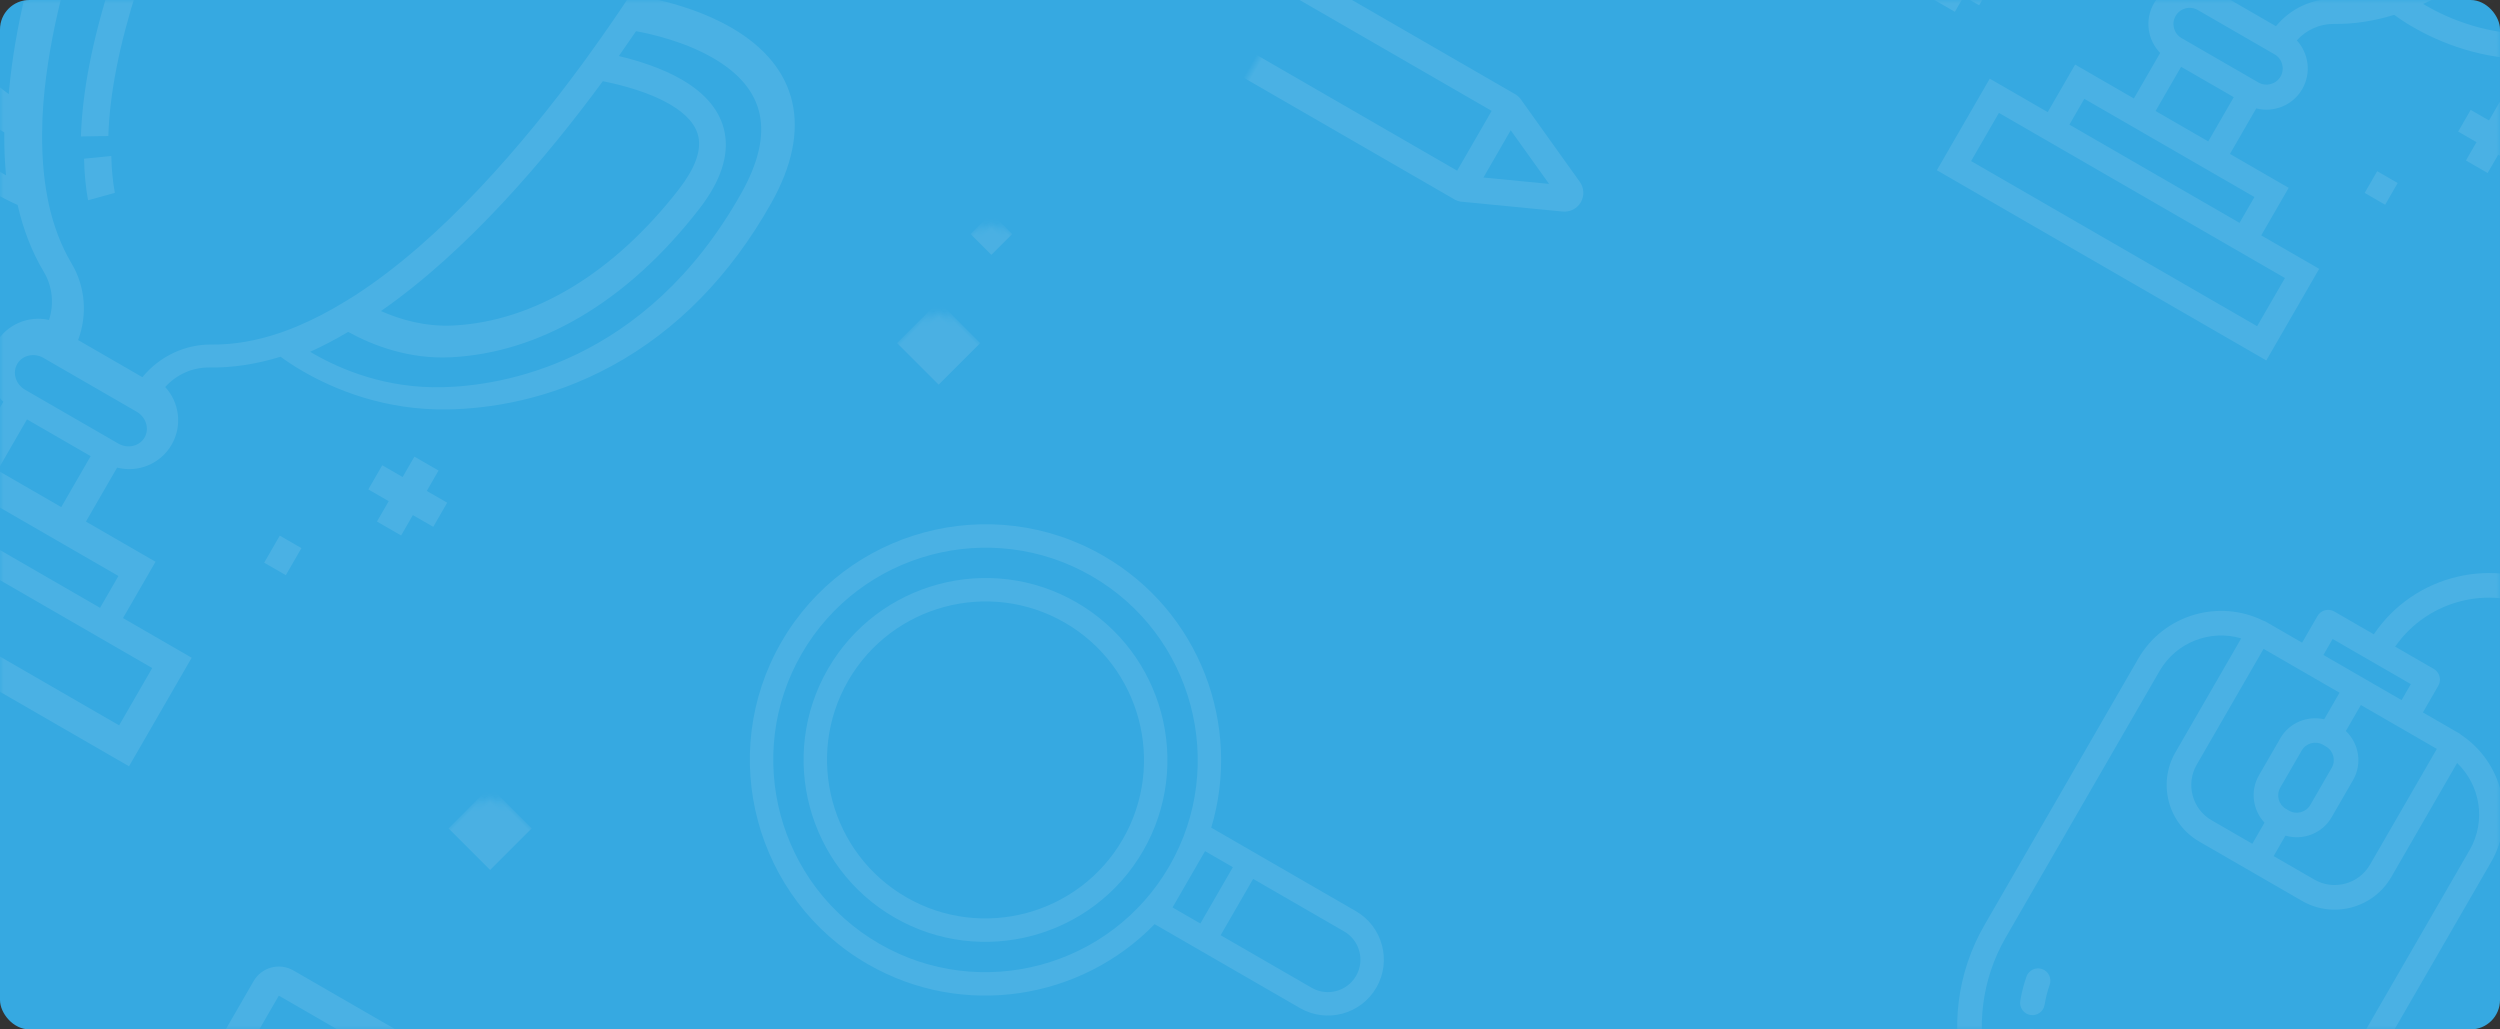 <?xml version="1.0" encoding="UTF-8"?>
<svg width="340px" height="140px" viewBox="0 0 340 140" version="1.1" xmlns="http://www.w3.org/2000/svg" xmlns:xlink="http://www.w3.org/1999/xlink">
    <rect x="0" y="0" width="340" height="140" fill="#333333" stroke="none"/>
    <!-- Generator: sketchtool 52.5 (67469) - http://www.bohemiancoding.com/sketch -->
    <title>4C6EF761-0F6A-4F4B-91CF-A5839748F108</title>
    <desc>Created with sketchtool.</desc>
    <defs>
        <rect id="path-1" x="0" y="0" width="340" height="140" rx="4"></rect>
        <polygon id="path-3" points="0 122.708 95 122.708 95 0 0 0"></polygon>
    </defs>
    <g id="Мои-экраны" stroke="none" stroke-width="1" fill="none" fill-rule="evenodd">
        <g id="0_UI-kit" transform="translate(-557, -1302)">
            <g id="Group-4" transform="translate(557, 1302)">
                <g id="баннер-copy-5">
                    <mask id="mask-2" fill="white">
                        <use xlink:href="#path-1"></use>
                    </mask>
                    <use id="Rectangle-17" fill="#36A9E1" xlink:href="#path-1"></use>
                    <g id="trophy-(1)" mask="url(#mask-2)" fill="#FFFFFF" fill-opacity="0.1">
                        <g transform="translate(25.377, 29.975) rotate(-330) translate(-25.377, -29.975) translate(-43.123, -38.525)">
                            <path d="M136.182,26.658 C136.046,15.114 130.139,8.756 119.548,8.756 C115.449,8.756 111.5,9.71 108.917,10.506 C109.175,5.788 109.179,2.875 109.179,2.73 L109.179,0.71 L27.196,0.71 L27.196,2.73 C27.196,2.799 27.203,5.758 27.463,10.509 C24.881,9.712 20.928,8.756 16.825,8.756 C6.234,8.756 0.327,15.113 0.191,26.658 C0.058,38.014 2.648,48.123 7.888,56.705 C13.034,65.13 19.61,70.207 24.221,72.982 C31.606,77.426 38.987,78.359 43.879,78.359 C45.085,78.359 46.246,78.303 47.333,78.19 C47.405,78.183 47.472,78.175 47.542,78.167 C49.907,80.714 52.457,82.755 55.182,84.271 C57.19,85.389 58.587,87.338 59.066,89.578 C56.357,90.421 54.386,92.951 54.386,95.933 C54.386,98.982 56.448,101.557 59.249,102.341 L59.249,110.818 L48.321,110.818 L48.321,119.664 L37.537,119.664 L37.537,136.71 L98.838,136.71 L98.838,119.664 L88.053,119.664 L88.053,110.818 L77.125,110.818 L77.125,102.341 C79.927,101.557 81.989,98.982 81.989,95.933 C81.989,92.951 80.017,90.421 77.309,89.578 C77.788,87.338 79.184,85.389 81.193,84.271 C83.911,82.759 86.478,80.707 88.838,78.168 C89.673,78.261 90.927,78.359 92.494,78.359 C92.495,78.359 92.494,78.359 92.495,78.359 C97.386,78.359 104.767,77.426 112.152,72.981 C116.762,70.206 123.339,65.13 128.484,56.704 C133.725,48.123 136.315,38.014 136.182,26.658 Z M105.283,5.378 C105.265,6.182 105.236,7.194 105.192,8.378 L31.379,8.378 C31.334,7.194 31.303,6.181 31.283,5.378 L105.283,5.378 Z M108.059,23.799 C110.782,22.883 114.31,21.96 117.471,21.96 C120.122,21.96 122.03,22.614 123.143,23.904 C124.423,25.387 124.835,27.878 124.369,31.309 C122.426,45.6 116.292,56.755 107.097,62.719 C103.895,64.797 100.445,65.655 97.555,65.96 C103.669,52.976 106.629,36.686 108.059,23.799 Z M30.537,37.7 C32.513,48.41 35.243,57.608 38.649,65.036 C38.755,65.267 38.862,65.494 38.969,65.721 C36.079,65.415 32.631,64.557 29.429,62.481 C20.233,56.516 14.098,45.361 12.155,31.07 C11.688,27.639 12.101,25.147 13.381,23.665 C14.494,22.375 16.403,21.721 19.054,21.721 C22.218,21.721 25.75,22.646 28.474,23.562 C28.961,27.957 29.626,32.768 30.537,37.7 Z M43.671,75.471 C39.308,75.471 32.728,74.632 26.163,70.635 C19.449,66.547 3.865,54.159 4.174,27.488 C4.284,18.056 8.388,13.471 16.72,13.471 C21.176,13.471 25.578,14.83 27.589,15.547 C27.69,16.913 27.802,18.282 27.927,19.646 C25.192,18.834 21.97,18.138 18.947,18.138 C15.079,18.138 12.148,19.263 10.235,21.483 C8.155,23.895 7.421,27.48 8.054,32.137 C9.137,40.115 11.401,47.166 14.783,53.095 C18.011,58.754 22.176,63.266 27.159,66.503 C32.027,69.665 37.292,70.463 41.047,70.539 C41.06,70.562 41.073,70.583 41.086,70.605 C41.291,70.97 41.499,71.329 41.71,71.683 C41.775,71.794 41.841,71.903 41.907,72.013 C42.107,72.346 42.309,72.676 42.513,72.999 C42.59,73.12 42.667,73.239 42.745,73.359 C42.884,73.576 43.023,73.79 43.164,74.001 C43.3,74.206 43.437,74.409 43.574,74.609 C43.709,74.806 43.844,75.001 43.98,75.193 C44.043,75.284 44.106,75.378 44.17,75.467 C44.008,75.47 43.841,75.471 43.671,75.471 Z M94.889,123.561 L94.889,132.561 L41.889,132.561 L41.889,123.561 L48.606,123.561 L88.172,123.561 L94.889,123.561 Z M77.688,115.016 L84.652,115.016 L84.652,120.016 L52.652,120.016 L52.652,115.016 L59.616,115.016 L77.688,115.016 Z M63.232,110.789 L63.232,102.789 L73.232,102.789 L73.232,110.789 L63.232,110.789 Z M78.312,96.928 C78.312,98.306 77.111,99.428 75.634,99.428 L60.99,99.428 C59.513,99.428 58.312,98.306 58.312,96.928 C58.312,95.549 59.513,94.428 60.99,94.428 L75.634,94.428 C77.111,94.428 78.312,95.549 78.312,96.928 Z M88.708,73.477 C88.686,73.506 88.664,73.535 88.642,73.564 C88.444,73.822 88.244,74.073 88.043,74.322 C87.994,74.382 87.945,74.444 87.896,74.504 C87.675,74.774 87.453,75.038 87.23,75.295 C87.219,75.307 87.209,75.32 87.198,75.332 C84.953,77.911 82.502,79.953 79.913,81.403 C76.722,83.19 74.553,86.364 73.956,89.97 L63.857,89.97 C63.26,86.364 61.09,83.19 57.9,81.403 C55.401,80.004 53.145,78.133 51.106,75.898 L50.614,75.333 C48.612,73.034 46.725,70.25 45.006,67.057 L44.479,66.079 C35.822,49.238 33.203,24.899 32.414,11.97 L105.414,11.97 C105.38,12.532 105.343,13.113 105.303,13.716 C105.301,13.744 105.299,13.773 105.297,13.801 C105.252,14.455 105.205,15.11 105.154,15.766 C105.153,15.785 105.151,15.805 105.15,15.824 C104.989,17.903 104.798,19.99 104.581,22.052 L104.449,23.299 C102.986,36.501 99.897,53.32 93.381,65.989 L92.806,67.057 C91.526,69.434 90.153,71.584 88.708,73.477 Z M109.995,70.74 C103.429,74.737 96.851,75.576 92.489,75.576 C92.488,75.576 92.488,75.576 92.488,75.576 C92.316,75.576 92.15,75.575 91.988,75.572 C91.99,75.568 91.993,75.564 91.996,75.561 C92.257,75.196 92.514,74.826 92.767,74.451 C92.798,74.405 92.829,74.358 92.86,74.313 C93.074,73.994 93.285,73.67 93.493,73.344 C93.547,73.26 93.601,73.176 93.654,73.091 C93.884,72.725 94.113,72.356 94.337,71.981 C94.372,71.922 94.406,71.862 94.441,71.803 C94.624,71.493 94.806,71.18 94.984,70.864 C95.026,70.79 95.069,70.719 95.111,70.645 C98.867,70.569 104.132,69.771 108.999,66.609 C113.983,63.371 118.147,58.859 121.375,53.2 C124.757,47.271 127.02,40.22 128.104,32.242 C128.736,27.585 128.002,24 125.923,21.588 C124.01,19.368 121.079,18.243 117.211,18.243 C114.189,18.243 110.966,18.938 108.232,19.751 C108.359,18.36 108.467,17.026 108.56,15.758 C108.563,15.723 108.566,15.687 108.569,15.652 C110.581,14.935 114.982,13.576 119.438,13.576 C127.77,13.576 131.873,18.161 131.983,27.593 C132.292,54.264 116.709,66.652 109.995,70.74 Z" id="Shape" fill-rule="nonzero" transform="translate(68.187, 68.71) rotate(-360) translate(-68.187, -68.71) "></path>
                            <path d="M55.251,66.03 L52.227,68.206 C53.26,69.917 54.37,71.472 55.526,72.827 L58.175,70.132 C57.157,68.938 56.173,67.558 55.251,66.03 Z" id="Path" fill-rule="evenodd"></path>
                            <path d="M46.934,44.558 L43.348,45.422 C45.111,53.589 47.466,60.445 50.346,65.799 L53.544,63.88 C50.841,58.856 48.617,52.355 46.934,44.558 Z" id="Path" fill-rule="evenodd"></path>
                            <polygon id="Path" fill-rule="evenodd" points="118.39 87.82 118.387 84.028 115.187 84.03 115.184 80.829 111.393 80.832 111.395 84.033 108.194 84.035 108.196 87.827 111.397 87.824 111.4 91.025 115.191 91.023 115.189 87.822"></polygon>
                            <rect id="Rectangle" fill-rule="evenodd" x="100.912" y="99.29" width="3.399" height="4.248"></rect>
                        </g>
                    </g>
                    <g id="trophy-(1)" mask="url(#mask-2)" fill="#FFFFFF" fill-opacity="0.1">
                        <g transform="translate(314.546, -13.454) rotate(-330) translate(-314.546, 13.454) translate(257.046, -70.954)">
                            <path d="M114.772,21.902 C114.657,12.16 109.672,6.795 100.734,6.795 C97.275,6.795 93.942,7.601 91.762,8.272 C91.979,4.291 91.983,1.833 91.983,1.711 L91.983,0.006 L22.794,0.006 L22.794,1.71 C22.794,1.769 22.8,4.265 23.02,8.274 C20.841,7.602 17.504,6.795 14.041,6.795 C5.104,6.795 0.118,12.16 0.004,21.902 C-0.108,31.485 2.077,40.016 6.5,47.257 C10.842,54.367 16.392,58.651 20.283,60.992 C26.516,64.743 32.745,65.53 36.874,65.53 C37.891,65.53 38.872,65.483 39.789,65.388 C39.85,65.382 39.906,65.374 39.965,65.368 C41.961,67.518 44.113,69.239 46.412,70.519 C48.107,71.462 49.286,73.107 49.69,74.997 C47.405,75.709 45.741,77.844 45.741,80.36 C45.741,82.933 47.481,85.106 49.845,85.767 L49.845,92.92 L40.623,92.92 L40.623,100.386 L31.521,100.386 L31.521,114.77 L83.256,114.77 L83.256,100.386 L74.154,100.386 L74.154,92.92 L64.932,92.92 L64.932,85.767 C67.296,85.106 69.036,82.933 69.036,80.36 C69.036,77.844 67.372,75.709 65.087,74.997 C65.491,73.107 66.67,71.462 68.365,70.519 C70.658,69.243 72.825,67.512 74.816,65.369 C75.522,65.447 76.579,65.53 77.902,65.53 C77.903,65.53 77.902,65.53 77.903,65.53 C82.031,65.53 88.26,64.743 94.492,60.992 C98.383,58.65 103.933,54.367 108.276,47.257 C112.699,40.016 114.884,31.485 114.772,21.902 Z M88.546,3.415 C88.531,4.038 88.507,4.822 88.469,5.739 L26.315,5.739 C26.276,4.822 26.25,4.037 26.234,3.415 L88.546,3.415 Z M90.864,19.065 C93.174,18.296 96.167,17.521 98.848,17.521 C101.096,17.521 102.715,18.07 103.66,19.153 C104.745,20.398 105.095,22.49 104.699,25.371 C103.051,37.37 97.848,46.736 90.049,51.744 C87.332,53.488 84.406,54.209 81.954,54.465 C87.141,43.563 89.651,29.885 90.864,19.065 Z M25.667,30.938 C27.343,39.93 29.658,47.653 32.547,53.89 C32.636,54.083 32.727,54.274 32.818,54.465 C30.367,54.208 27.443,53.488 24.727,51.744 C16.928,46.736 11.725,37.37 10.077,25.371 C9.681,22.49 10.031,20.398 11.116,19.154 C12.061,18.071 13.68,17.522 15.928,17.522 C18.611,17.522 21.607,18.298 23.918,19.067 C24.33,22.757 24.894,26.797 25.667,30.938 Z M36.874,62.122 C33.177,62.122 27.603,61.419 22.041,58.072 C16.353,54.649 3.151,44.275 3.413,21.942 C3.506,14.044 6.982,10.204 14.041,10.204 C17.817,10.204 21.545,11.342 23.25,11.943 C23.335,13.086 23.43,14.233 23.535,15.375 C21.219,14.695 18.489,14.112 15.928,14.112 C12.651,14.112 10.168,15.054 8.547,16.913 C6.785,18.933 6.164,21.935 6.699,25.834 C7.617,32.515 9.535,38.42 12.4,43.384 C15.135,48.124 18.663,51.901 22.885,54.612 C27.009,57.26 31.469,57.928 34.651,57.992 C34.662,58.011 34.673,58.029 34.684,58.047 C34.858,58.353 35.034,58.653 35.212,58.95 C35.268,59.042 35.323,59.134 35.379,59.226 C35.549,59.505 35.72,59.781 35.893,60.052 C35.958,60.153 36.024,60.253 36.089,60.353 C36.207,60.534 36.325,60.714 36.444,60.891 C36.56,61.063 36.675,61.232 36.792,61.4 C36.906,61.564 37.02,61.728 37.135,61.889 C37.189,61.965 37.243,62.044 37.297,62.118 C37.159,62.121 37.018,62.122 36.874,62.122 Z M79.847,103.795 L79.847,111.361 L34.93,111.361 L34.93,103.795 L40.623,103.795 L74.155,103.795 L79.847,103.795 Z M64.932,96.33 L70.746,96.33 L70.746,100.386 L44.032,100.386 L44.032,96.33 L49.846,96.33 L64.932,96.33 Z M53.254,92.921 L53.254,85.975 L61.523,85.975 L61.523,92.921 L53.254,92.921 Z M65.628,80.36 C65.628,81.577 64.638,82.566 63.421,82.566 L51.356,82.566 C50.14,82.566 49.15,81.577 49.15,80.36 C49.15,79.144 50.14,78.154 51.356,78.154 L63.421,78.154 C64.638,78.154 65.628,79.144 65.628,80.36 Z M74.154,60.874 C74.135,60.899 74.116,60.923 74.097,60.948 C73.93,61.165 73.761,61.376 73.591,61.585 C73.549,61.636 73.508,61.688 73.466,61.738 C73.279,61.965 73.091,62.187 72.902,62.404 C72.893,62.414 72.884,62.425 72.875,62.435 C70.974,64.603 68.899,66.321 66.708,67.54 C64.006,69.043 62.169,71.712 61.664,74.745 L53.114,74.745 C52.608,71.712 50.771,69.043 48.07,67.54 C45.954,66.364 44.044,64.791 42.318,62.911 L41.901,62.435 C40.207,60.502 38.609,58.161 37.154,55.476 L36.708,54.653 C29.378,40.49 27.161,20.021 26.492,9.148 L88.298,9.148 C88.269,9.621 88.238,10.109 88.203,10.617 C88.202,10.64 88.2,10.665 88.198,10.688 C88.161,11.238 88.12,11.789 88.078,12.341 C88.077,12.357 88.075,12.373 88.074,12.389 C87.938,14.138 87.776,15.893 87.592,17.627 L87.481,18.676 C86.242,29.778 83.627,43.923 78.11,54.577 L77.623,55.476 C76.539,57.474 75.377,59.282 74.154,60.874 Z M92.735,58.072 C87.172,61.419 81.599,62.122 77.903,62.122 C77.903,62.122 77.903,62.122 77.903,62.122 C77.757,62.122 77.616,62.121 77.479,62.118 C77.481,62.115 77.484,62.112 77.486,62.109 C77.707,61.803 77.925,61.494 78.139,61.18 C78.166,61.141 78.191,61.102 78.218,61.064 C78.399,60.796 78.578,60.526 78.754,60.252 C78.8,60.182 78.845,60.112 78.89,60.041 C79.086,59.734 79.279,59.425 79.469,59.111 C79.499,59.062 79.528,59.011 79.557,58.962 C79.713,58.702 79.866,58.44 80.018,58.176 C80.053,58.114 80.09,58.055 80.125,57.992 C83.307,57.928 87.767,57.261 91.891,54.612 C96.113,51.901 99.641,48.124 102.376,43.385 C105.241,38.42 107.159,32.515 108.077,25.835 C108.612,21.935 107.991,18.934 106.23,16.913 C104.609,15.055 102.126,14.112 98.849,14.112 C96.288,14.112 93.558,14.694 91.241,15.375 C91.349,14.211 91.441,13.094 91.52,12.032 C91.522,12.002 91.524,11.973 91.527,11.943 C93.231,11.343 96.96,10.205 100.735,10.205 C107.794,10.205 111.271,14.044 111.364,21.942 C111.625,44.275 98.423,54.649 92.735,58.072 Z" id="Shape" fill-rule="nonzero"></path>
                            <polygon id="Path" fill-rule="evenodd" points="99.457 74.763 99.455 71.354 96.577 71.356 96.575 68.478 93.166 68.481 93.168 71.359 90.29 71.361 90.293 74.77 93.17 74.767 93.172 77.645 96.581 77.643 96.579 74.765"></polygon>
                            <polygon id="Path" fill-rule="evenodd" points="25.283 92.465 25.28 89.056 22.865 89.059 22.862 86.644 19.453 86.647 19.456 89.062 17.041 89.064 17.044 92.473 19.459 92.471 19.462 94.886 22.871 94.883 22.868 92.468"></polygon>
                            <rect id="Rectangle" fill-rule="evenodd" x="83.449" y="84.94" width="3.216" height="3.409"></rect>
                        </g>
                    </g>
                    <path d="M166.744,31.038 L176.136,31.038 L176.136,-36.647 L166.744,-36.647 L166.744,31.038 Z M171.44,42.764 L167.729,34.601 L175.15,34.601 L171.44,42.764 Z M171.44,-44.367 C173.844,-44.367 175.811,-42.543 176.082,-40.21 L166.798,-40.21 C167.069,-42.543 169.035,-44.367 171.44,-44.367 Z M185.585,-40.21 L179.672,-40.21 C179.393,-44.512 175.813,-47.93 171.44,-47.93 C166.887,-47.93 163.181,-44.226 163.181,-39.671 L163.181,32.819 C163.181,32.846 163.196,32.868 163.196,32.893 C163.204,33.084 163.24,33.275 163.31,33.458 C163.32,33.482 163.323,33.506 163.332,33.529 C163.335,33.538 163.337,33.548 163.341,33.556 L169.111,46.251 C169.525,47.163 170.44,47.752 171.44,47.752 C172.442,47.752 173.356,47.162 173.769,46.251 L179.539,33.556 C179.544,33.548 179.544,33.538 179.548,33.529 C179.558,33.506 179.561,33.482 179.571,33.458 C179.641,33.275 179.676,33.084 179.685,32.893 C179.685,32.868 179.699,32.846 179.699,32.819 L179.699,-36.647 L184.619,-36.647 L184.619,-17.403 C184.619,-16.42 185.415,-15.622 186.4,-15.622 C187.383,-15.622 188.181,-16.42 188.181,-17.403 L188.181,-37.613 C188.181,-39.044 187.017,-40.21 185.585,-40.21 Z" id="pen" fill-opacity="0.1" fill="#FFFFFF" mask="url(#mask-2)" transform="translate(175.681, -0.089) rotate(-60) translate(-175.681, 0.089) "></path>
                    <g id="loope" mask="url(#mask-2)" fill="#FFFFFF" fill-opacity="0.1">
                        <g transform="translate(147.061, 110.365) rotate(-60) translate(-147.061, -110.365) translate(114.561, 63.24)">
                            <path d="M32.058,61.204 C16.138,61.204 3.187,48.253 3.187,32.333 C3.187,16.412 16.138,3.46 32.058,3.46 C47.978,3.46 60.931,16.412 60.931,32.333 C60.931,48.253 47.978,61.204 32.058,61.204 Z M27.402,68.759 L36.246,68.759 L36.246,64.391 L27.402,64.391 L27.402,68.759 Z M36.246,86.241 C36.246,88.679 34.262,90.662 31.824,90.662 C29.385,90.662 27.402,88.679 27.402,86.241 L27.402,71.945 L36.246,71.945 L36.246,86.241 Z M64.117,32.333 C64.117,14.656 49.736,0.274 32.058,0.274 C14.381,0.274 0,14.656 0,32.333 C0,47.305 10.318,59.908 24.216,63.417 L24.216,71.945 L24.216,86.241 C24.216,90.435 27.628,93.849 31.824,93.849 C36.018,93.849 39.432,90.435 39.432,86.241 L39.432,71.945 L39.432,63.525 C53.565,60.185 64.117,47.472 64.117,32.333 Z" id="Fill-1"></path>
                            <path d="M32.058,53.893 C20.169,53.893 10.497,44.221 10.497,32.332 C10.497,20.445 20.169,10.772 32.058,10.772 C43.947,10.772 53.619,20.445 53.619,32.332 C53.619,44.221 43.947,53.893 32.058,53.893 M32.058,7.586 C18.413,7.586 7.311,18.687 7.311,32.332 C7.311,45.978 18.413,57.079 32.058,57.079 C45.704,57.079 56.805,45.978 56.805,32.332 C56.805,18.687 45.704,7.586 32.058,7.586" id="Fill-4"></path>
                        </g>
                    </g>
                    <g id="mouse-2" mask="url(#mask-2)" fill="#FFFFFF" fill-opacity="0.1">
                        <g transform="translate(314.994, 122.68) rotate(-330) translate(-314.994, -122.68) translate(277.494, 69.645)">
                            <path d="M21.556,23.439 L33.833,23.439 L33.833,20.926 L21.556,20.926 L21.556,23.439 Z M41.301,26.787 L41.301,44.973 C41.301,48.025 38.817,50.51 35.764,50.51 L29.369,50.51 L29.369,47.294 C31.765,46.713 33.557,44.563 33.557,41.991 L33.557,36.169 C33.557,33.596 31.765,31.446 29.369,30.865 L29.369,26.787 L35.507,26.787 L41.301,26.787 Z M52.042,36.465 L52.042,78.304 C52.042,91.729 41.12,102.651 27.695,102.651 C14.27,102.651 3.348,91.729 3.348,78.304 L3.348,36.465 C3.348,31.914 6.508,28.098 10.745,27.07 L10.745,44.973 C10.745,49.872 14.732,53.858 19.631,53.858 L35.764,53.858 C40.663,53.858 44.649,49.872 44.649,44.973 L44.649,27.07 C48.884,28.101 52.042,31.917 52.042,36.465 Z M28.083,44.115 L27.773,44.115 C27.745,44.113 27.722,44.1 27.695,44.1 C27.667,44.1 27.646,44.113 27.617,44.115 C26.447,44.113 25.495,43.163 25.495,41.991 L25.495,36.169 C25.495,34.997 26.448,34.045 27.62,34.045 L27.65,34.045 C27.666,34.045 27.679,34.054 27.695,34.054 C27.711,34.054 27.725,34.045 27.739,34.045 L28.083,34.045 C29.255,34.045 30.209,34.997 30.209,36.169 L30.209,41.991 C30.209,43.163 29.255,44.115 28.083,44.115 Z M19.883,26.787 L26.021,26.787 L26.021,30.963 C23.786,31.651 22.146,33.711 22.146,36.169 L22.146,41.991 C22.146,44.448 23.786,46.509 26.021,47.198 L26.021,50.51 L19.631,50.51 C16.578,50.51 14.093,48.025 14.093,44.973 L14.093,26.787 L19.883,26.787 Z M72.557,20.618 C71.633,20.618 70.883,21.367 70.883,22.292 L70.883,29.057 C70.883,31.01 69.295,32.598 67.342,32.598 C65.389,32.598 63.8,31.01 63.8,29.057 L63.8,18.889 C63.8,8.474 55.327,0 44.912,0 C34.939,0 26.767,7.775 26.089,17.578 L19.883,17.578 C18.958,17.578 18.209,18.327 18.209,19.252 L18.209,23.439 L13.025,23.439 L12.419,23.439 C12.348,23.439 12.287,23.471 12.217,23.48 C5.412,23.9 0,29.554 0,36.465 L0,78.304 C0,93.576 12.425,105.999 27.695,105.999 C42.967,105.999 55.39,93.576 55.39,78.304 L55.39,36.465 C55.39,29.557 49.981,23.904 43.179,23.48 C43.109,23.471 43.047,23.439 42.975,23.439 L42.366,23.439 L37.181,23.439 L37.181,19.252 C37.181,18.327 36.433,17.578 35.507,17.578 L29.438,17.578 C30.107,9.621 36.785,3.348 44.912,3.348 C53.48,3.348 60.451,10.319 60.451,18.889 L60.451,29.057 C60.451,32.857 63.542,35.946 67.342,35.946 C71.142,35.946 74.231,32.857 74.231,29.057 L74.231,22.292 C74.231,21.368 73.483,20.618 72.557,20.618 Z" id="Fill-1"></path>
                            <path d="M12.505,83.604 C12.172,82.725 11.916,81.812 11.741,80.892 C11.569,79.983 10.693,79.387 9.785,79.558 C8.877,79.729 8.28,80.605 8.451,81.513 C8.662,82.626 8.972,83.729 9.374,84.789 C9.629,85.459 10.265,85.87 10.94,85.87 C11.138,85.87 11.338,85.837 11.533,85.762 C12.397,85.435 12.834,84.469 12.505,83.604" id="Fill-3"></path>
                            <path d="M23.955,93.653 C20.323,92.797 17.071,90.69 14.799,87.718 C14.238,86.984 13.188,86.845 12.452,87.405 C11.717,87.967 11.578,89.017 12.139,89.751 C14.88,93.338 18.805,95.88 23.188,96.912 C23.317,96.942 23.446,96.957 23.572,96.957 C24.332,96.957 25.019,96.437 25.201,95.666 C25.413,94.766 24.855,93.864 23.955,93.653" id="Fill-4"></path>
                        </g>
                    </g>
                    <g id="booke" mask="url(#mask-2)">
                        <g transform="translate(46.872, 206.985) rotate(-330) translate(-46.872, -206.985) translate(-0.628, 145.515)">
                            <path d="M21.731,118.75 L21.731,3.958 L91.042,3.958 L91.044,118.75 L21.731,118.75 Z M3.958,118.75 L3.958,3.958 L17.773,3.958 L17.775,118.75 L3.958,118.75 Z M91.042,0 L17.773,0 L3.958,0 C1.775,0 0,1.775 0,3.958 L0,118.75 C0,120.933 1.775,122.708 3.958,122.708 L17.773,122.708 L91.042,122.708 C93.225,122.708 95,120.933 95,118.75 L95,3.958 C95,1.775 93.225,0 91.042,0 Z" id="Fill-1" stroke="none" fill-opacity="0.1" fill="#FFFFFF" fill-rule="evenodd"></path>
                            <mask id="mask-4" fill="white">
                                <use xlink:href="#path-3"></use>
                            </mask>
                            <g id="Clip-6" stroke="none" fill="none"></g>
                        </g>
                    </g>
                    <rect id="Rectangle" fill-opacity="0.1" fill="#FFF6F6" fill-rule="nonzero" mask="url(#mask-2)" transform="translate(127.657, 46.657) rotate(-315) translate(-127.657, -46.657) " x="123.657" y="42.657" width="8" height="8"></rect>
                    <rect id="Rectangle-Copy-3" fill-opacity="0.1" fill="#FFF6F6" fill-rule="nonzero" mask="url(#mask-2)" transform="translate(66.657, 112.657) rotate(-315) translate(-66.657, -112.657) " x="62.657" y="108.657" width="8" height="8"></rect>
                    <rect id="Rectangle-Copy" fill-opacity="0.1" fill="#FFF6F6" fill-rule="nonzero" mask="url(#mask-2)" transform="translate(134.828, 31.828) rotate(-315) translate(-134.828, -31.828) " x="132.828" y="29.828" width="4" height="4"></rect>
                </g>
            </g>
        </g>
    </g>
</svg>